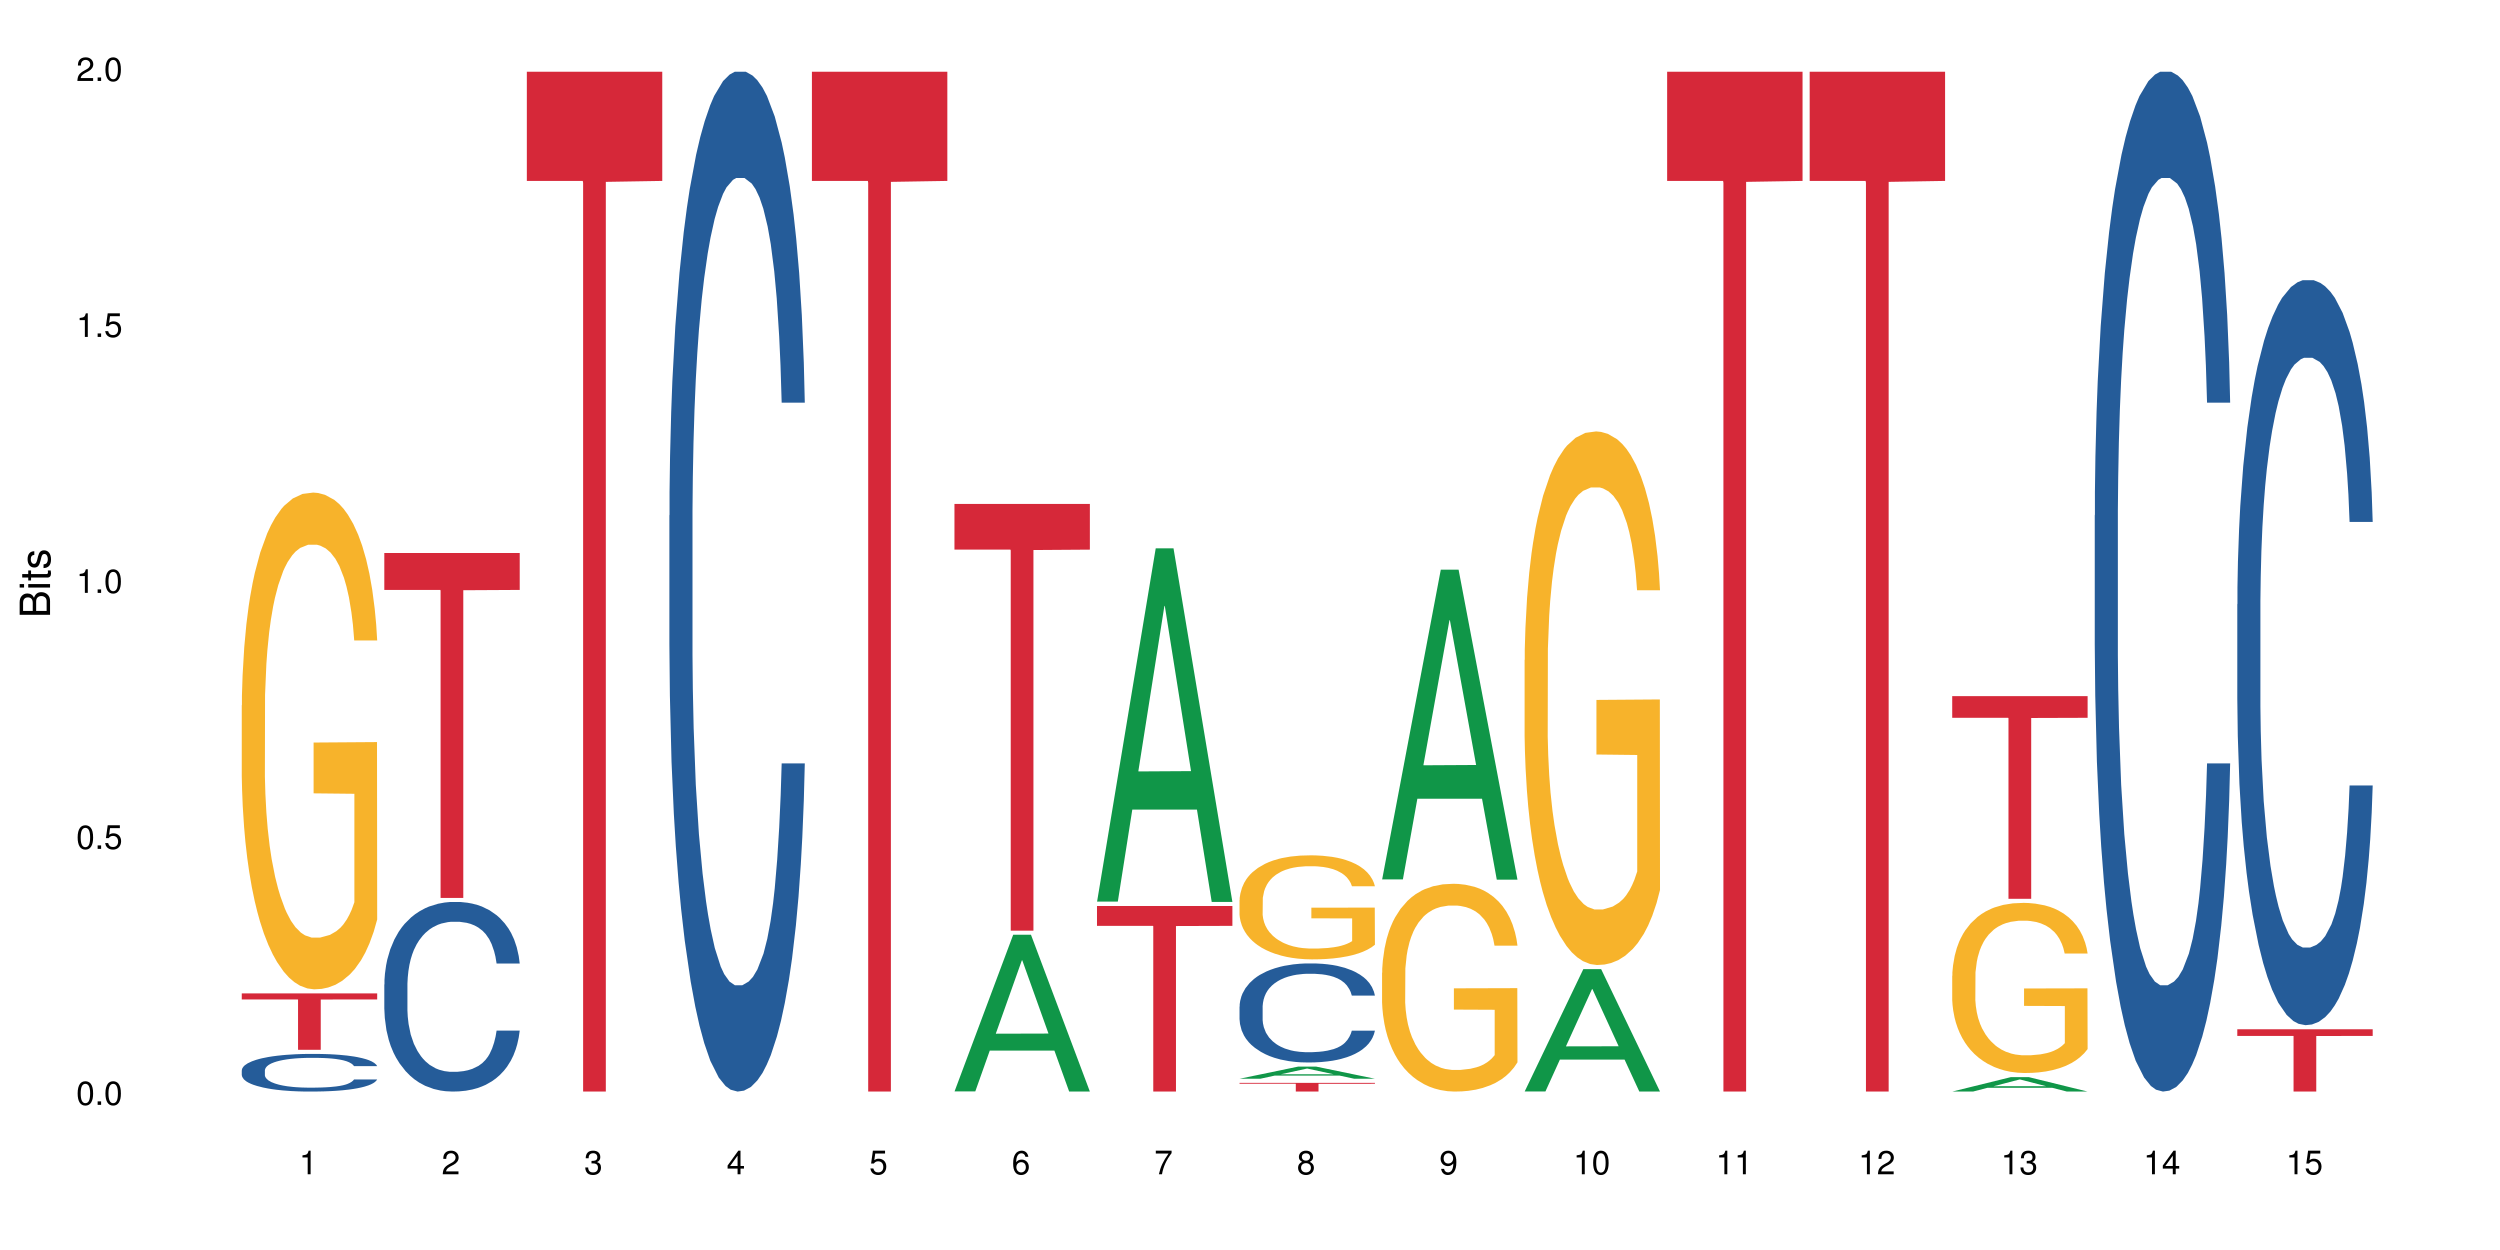 <?xml version="1.0" encoding="UTF-8"?>
<svg xmlns="http://www.w3.org/2000/svg" xmlns:xlink="http://www.w3.org/1999/xlink" width="720pt" height="360pt" viewBox="0 0 720 360" version="1.1">
<defs>
<g>
<symbol overflow="visible" id="glyph0-0">
<path style="stroke:none;" d=""/>
</symbol>
<symbol overflow="visible" id="glyph0-1">
<path style="stroke:none;" d="M 2.641 -6.797 C 2 -6.797 1.422 -6.531 1.078 -6.047 C 0.641 -5.453 0.406 -4.547 0.406 -3.297 C 0.406 -1 1.188 0.219 2.641 0.219 C 4.078 0.219 4.859 -1 4.859 -3.234 C 4.859 -4.562 4.656 -5.438 4.203 -6.047 C 3.844 -6.531 3.281 -6.797 2.641 -6.797 Z M 2.641 -6.047 C 3.547 -6.047 4 -5.125 4 -3.312 C 4 -1.375 3.562 -0.484 2.625 -0.484 C 1.734 -0.484 1.281 -1.422 1.281 -3.281 C 1.281 -5.141 1.734 -6.047 2.641 -6.047 Z M 2.641 -6.047 "/>
</symbol>
<symbol overflow="visible" id="glyph0-2">
<path style="stroke:none;" d="M 1.828 -1 L 0.828 -1 L 0.828 0 L 1.828 0 Z M 1.828 -1 "/>
</symbol>
<symbol overflow="visible" id="glyph0-3">
<path style="stroke:none;" d="M 4.562 -6.797 L 1.062 -6.797 L 0.547 -3.094 L 1.328 -3.094 C 1.719 -3.562 2.047 -3.734 2.578 -3.734 C 3.484 -3.734 4.062 -3.109 4.062 -2.094 C 4.062 -1.125 3.484 -0.531 2.578 -0.531 C 1.828 -0.531 1.375 -0.906 1.188 -1.672 L 0.328 -1.672 C 0.453 -1.109 0.547 -0.844 0.75 -0.594 C 1.125 -0.078 1.828 0.219 2.594 0.219 C 3.969 0.219 4.922 -0.781 4.922 -2.219 C 4.922 -3.562 4.031 -4.484 2.719 -4.484 C 2.25 -4.484 1.859 -4.359 1.469 -4.062 L 1.734 -5.969 L 4.562 -5.969 Z M 4.562 -6.797 "/>
</symbol>
<symbol overflow="visible" id="glyph0-4">
<path style="stroke:none;" d="M 2.484 -4.844 L 2.484 0 L 3.328 0 L 3.328 -6.797 L 2.766 -6.797 C 2.469 -5.75 2.281 -5.609 0.984 -5.453 L 0.984 -4.844 Z M 2.484 -4.844 "/>
</symbol>
<symbol overflow="visible" id="glyph0-5">
<path style="stroke:none;" d="M 4.859 -0.828 L 1.281 -0.828 C 1.359 -1.391 1.672 -1.75 2.5 -2.234 L 3.469 -2.75 C 4.406 -3.266 4.906 -3.969 4.906 -4.812 C 4.906 -5.375 4.672 -5.906 4.266 -6.266 C 3.859 -6.625 3.375 -6.797 2.719 -6.797 C 1.859 -6.797 1.219 -6.5 0.844 -5.922 C 0.609 -5.562 0.5 -5.125 0.484 -4.438 L 1.328 -4.438 C 1.359 -4.906 1.406 -5.188 1.531 -5.406 C 1.75 -5.812 2.188 -6.062 2.703 -6.062 C 3.469 -6.062 4.031 -5.516 4.031 -4.781 C 4.031 -4.25 3.719 -3.797 3.125 -3.438 L 2.234 -2.938 C 0.812 -2.141 0.406 -1.5 0.328 0 L 4.859 0 Z M 4.859 -0.828 "/>
</symbol>
<symbol overflow="visible" id="glyph0-6">
<path style="stroke:none;" d="M 2.125 -3.125 L 2.578 -3.125 C 3.516 -3.125 3.984 -2.703 3.984 -1.891 C 3.984 -1.031 3.469 -0.531 2.578 -0.531 C 1.656 -0.531 1.203 -0.984 1.156 -1.969 L 0.312 -1.969 C 0.344 -1.422 0.438 -1.078 0.609 -0.766 C 0.953 -0.109 1.625 0.219 2.547 0.219 C 3.953 0.219 4.859 -0.609 4.859 -1.906 C 4.859 -2.766 4.516 -3.25 3.703 -3.516 C 4.344 -3.766 4.656 -4.25 4.656 -4.938 C 4.656 -6.109 3.875 -6.797 2.578 -6.797 C 1.203 -6.797 0.484 -6.047 0.453 -4.609 L 1.297 -4.609 C 1.312 -5.016 1.344 -5.25 1.453 -5.453 C 1.641 -5.828 2.062 -6.062 2.594 -6.062 C 3.344 -6.062 3.797 -5.625 3.797 -4.906 C 3.797 -4.422 3.609 -4.141 3.25 -3.984 C 3.016 -3.891 2.719 -3.844 2.125 -3.844 Z M 2.125 -3.125 "/>
</symbol>
<symbol overflow="visible" id="glyph0-7">
<path style="stroke:none;" d="M 3.141 -1.625 L 3.141 0 L 3.984 0 L 3.984 -1.625 L 4.984 -1.625 L 4.984 -2.391 L 3.984 -2.391 L 3.984 -6.797 L 3.359 -6.797 L 0.266 -2.516 L 0.266 -1.625 Z M 3.141 -2.391 L 1 -2.391 L 3.141 -5.359 Z M 3.141 -2.391 "/>
</symbol>
<symbol overflow="visible" id="glyph0-8">
<path style="stroke:none;" d="M 4.781 -5.031 C 4.609 -6.141 3.891 -6.797 2.844 -6.797 C 2.094 -6.797 1.422 -6.438 1.031 -5.828 C 0.609 -5.172 0.406 -4.344 0.406 -3.094 C 0.406 -1.953 0.578 -1.234 0.984 -0.625 C 1.359 -0.078 1.953 0.219 2.703 0.219 C 3.984 0.219 4.922 -0.734 4.922 -2.078 C 4.922 -3.344 4.062 -4.234 2.844 -4.234 C 2.172 -4.234 1.641 -3.969 1.281 -3.469 C 1.281 -5.125 1.828 -6.047 2.797 -6.047 C 3.391 -6.047 3.797 -5.672 3.938 -5.031 Z M 2.734 -3.484 C 3.547 -3.484 4.062 -2.922 4.062 -2 C 4.062 -1.156 3.484 -0.531 2.703 -0.531 C 1.922 -0.531 1.328 -1.188 1.328 -2.047 C 1.328 -2.891 1.906 -3.484 2.734 -3.484 Z M 2.734 -3.484 "/>
</symbol>
<symbol overflow="visible" id="glyph0-9">
<path style="stroke:none;" d="M 4.984 -6.797 L 0.438 -6.797 L 0.438 -5.969 L 4.109 -5.969 C 2.5 -3.656 1.828 -2.234 1.328 0 L 2.219 0 C 2.594 -2.172 3.453 -4.047 4.984 -6.094 Z M 4.984 -6.797 "/>
</symbol>
<symbol overflow="visible" id="glyph0-10">
<path style="stroke:none;" d="M 3.75 -3.578 C 4.453 -4 4.688 -4.344 4.688 -4.984 C 4.688 -6.047 3.844 -6.797 2.641 -6.797 C 1.438 -6.797 0.594 -6.047 0.594 -4.984 C 0.594 -4.359 0.828 -4.016 1.516 -3.578 C 0.734 -3.203 0.359 -2.641 0.359 -1.891 C 0.359 -0.641 1.297 0.219 2.641 0.219 C 3.984 0.219 4.922 -0.641 4.922 -1.875 C 4.922 -2.641 4.531 -3.203 3.75 -3.578 Z M 2.641 -6.047 C 3.359 -6.047 3.812 -5.625 3.812 -4.969 C 3.812 -4.344 3.344 -3.922 2.641 -3.922 C 1.922 -3.922 1.453 -4.344 1.453 -4.984 C 1.453 -5.625 1.922 -6.047 2.641 -6.047 Z M 2.641 -3.203 C 3.484 -3.203 4.062 -2.672 4.062 -1.875 C 4.062 -1.062 3.484 -0.531 2.625 -0.531 C 1.797 -0.531 1.219 -1.078 1.219 -1.875 C 1.219 -2.672 1.797 -3.203 2.641 -3.203 Z M 2.641 -3.203 "/>
</symbol>
<symbol overflow="visible" id="glyph0-11">
<path style="stroke:none;" d="M 0.516 -1.547 C 0.672 -0.438 1.406 0.219 2.438 0.219 C 3.188 0.219 3.859 -0.141 4.266 -0.75 C 4.688 -1.406 4.891 -2.25 4.891 -3.484 C 4.891 -4.625 4.703 -5.359 4.312 -5.953 C 3.938 -6.5 3.344 -6.797 2.594 -6.797 C 1.297 -6.797 0.359 -5.844 0.359 -4.516 C 0.359 -3.25 1.234 -2.344 2.453 -2.344 C 3.094 -2.344 3.562 -2.578 4.016 -3.109 C 4 -1.453 3.469 -0.531 2.5 -0.531 C 1.906 -0.531 1.484 -0.906 1.359 -1.547 Z M 2.578 -6.062 C 3.375 -6.062 3.969 -5.406 3.969 -4.531 C 3.969 -3.688 3.375 -3.094 2.547 -3.094 C 1.734 -3.094 1.234 -3.672 1.234 -4.578 C 1.234 -5.438 1.797 -6.062 2.578 -6.062 Z M 2.578 -6.062 "/>
</symbol>
<symbol overflow="visible" id="glyph1-0">
<path style="stroke:none;" d=""/>
</symbol>
<symbol overflow="visible" id="glyph1-1">
<path style="stroke:none;" d="M 0 -0.953 L 0 -4.891 C 0 -5.719 -0.234 -6.344 -0.734 -6.797 C -1.188 -7.234 -1.812 -7.469 -2.5 -7.469 C -3.547 -7.469 -4.188 -7 -4.625 -5.875 C -4.984 -6.672 -5.641 -7.094 -6.531 -7.094 C -7.156 -7.094 -7.734 -6.859 -8.141 -6.391 C -8.562 -5.938 -8.75 -5.344 -8.75 -4.5 L -8.75 -0.953 Z M -4.984 -2.062 L -7.766 -2.062 L -7.766 -4.219 C -7.766 -4.844 -7.688 -5.203 -7.453 -5.5 C -7.219 -5.812 -6.859 -5.969 -6.375 -5.969 C -5.906 -5.969 -5.531 -5.812 -5.297 -5.5 C -5.062 -5.203 -4.984 -4.844 -4.984 -4.219 Z M -0.984 -2.062 L -4 -2.062 L -4 -4.781 C -4 -5.328 -3.859 -5.688 -3.578 -5.953 C -3.297 -6.219 -2.922 -6.359 -2.484 -6.359 C -2.062 -6.359 -1.688 -6.219 -1.406 -5.953 C -1.109 -5.688 -0.984 -5.328 -0.984 -4.781 Z M -0.984 -2.062 "/>
</symbol>
<symbol overflow="visible" id="glyph1-2">
<path style="stroke:none;" d="M -6.281 -1.797 L -6.281 -0.797 L 0 -0.797 L 0 -1.797 Z M -8.75 -1.797 L -8.75 -0.797 L -7.484 -0.797 L -7.484 -1.797 Z M -8.75 -1.797 "/>
</symbol>
<symbol overflow="visible" id="glyph1-3">
<path style="stroke:none;" d="M -6.281 -3.047 L -6.281 -2.016 L -8.016 -2.016 L -8.016 -1.016 L -6.281 -1.016 L -6.281 -0.172 L -5.469 -0.172 L -5.469 -1.016 L -0.719 -1.016 C -0.078 -1.016 0.281 -1.453 0.281 -2.234 C 0.281 -2.469 0.25 -2.719 0.188 -3.047 L -0.641 -3.047 C -0.609 -2.922 -0.594 -2.766 -0.594 -2.562 C -0.594 -2.141 -0.719 -2.016 -1.156 -2.016 L -5.469 -2.016 L -5.469 -3.047 Z M -6.281 -3.047 "/>
</symbol>
<symbol overflow="visible" id="glyph1-4">
<path style="stroke:none;" d="M -4.531 -5.25 C -5.766 -5.25 -6.469 -4.422 -6.469 -2.969 C -6.469 -1.516 -5.719 -0.562 -4.547 -0.562 C -3.562 -0.562 -3.094 -1.062 -2.734 -2.562 L -2.516 -3.484 C -2.344 -4.188 -2.094 -4.469 -1.625 -4.469 C -1.047 -4.469 -0.641 -3.875 -0.641 -3 C -0.641 -2.453 -0.797 -2 -1.062 -1.75 C -1.25 -1.594 -1.422 -1.531 -1.875 -1.469 L -1.875 -0.406 C -0.422 -0.453 0.281 -1.266 0.281 -2.922 C 0.281 -4.5 -0.5 -5.516 -1.719 -5.516 C -2.656 -5.516 -3.172 -4.984 -3.469 -3.734 L -3.703 -2.766 C -3.891 -1.953 -4.156 -1.609 -4.594 -1.609 C -5.172 -1.609 -5.547 -2.125 -5.547 -2.938 C -5.547 -3.75 -5.203 -4.172 -4.531 -4.203 Z M -4.531 -5.25 "/>
</symbol>
</g>
</defs>
<g id="surface20264">
<rect x="0" y="0" width="720" height="360" style="fill:rgb(100%,100%,100%);fill-opacity:1;stroke:none;"/>
<path style=" stroke:none;fill-rule:nonzero;fill:rgb(14.51%,36.078%,60%);fill-opacity:1;" d="M 69.629 308.246 L 69.676 308.238 L 69.676 308 L 69.82 307.621 L 70.152 307.148 L 70.484 306.82 L 71.34 306.234 L 72.531 305.672 L 73.766 305.234 L 74.672 304.977 L 75.48 304.777 L 77.332 304.41 L 78.523 304.223 L 79.809 304.055 L 81.375 303.887 L 82.52 303.789 L 85.086 303.629 L 86.988 303.559 L 88.461 303.531 L 91.648 303.531 L 93.551 303.57 L 94.93 303.617 L 96.453 303.699 L 97.738 303.789 L 99.973 304.004 L 101.969 304.281 L 102.871 304.441 L 104.301 304.75 L 105.395 305.047 L 106.156 305.305 L 107.012 305.672 L 107.77 306.117 L 108.344 306.621 L 108.629 307.047 L 101.969 307.047 L 101.637 306.652 L 101.258 306.344 L 100.543 305.938 L 99.828 305.648 L 98.832 305.363 L 97.926 305.176 L 96.691 304.984 L 95.598 304.867 L 94.453 304.777 L 93.359 304.719 L 91.27 304.66 L 88.844 304.66 L 87.938 304.68 L 86.086 304.758 L 85.086 304.828 L 83.66 304.965 L 82.66 305.094 L 81.473 305.293 L 80.664 305.461 L 79.664 305.719 L 78.949 305.949 L 78.141 306.273 L 77.668 306.523 L 77.238 306.801 L 76.859 307.125 L 76.574 307.473 L 76.383 307.84 L 76.289 308.195 L 76.289 309.734 L 76.383 310.09 L 76.621 310.508 L 77.238 311.109 L 78.141 311.637 L 79.188 312.051 L 80.188 312.348 L 80.758 312.488 L 81.52 312.645 L 82.707 312.844 L 84.422 313.043 L 85.418 313.121 L 86.941 313.203 L 88.512 313.242 L 90.602 313.242 L 92.457 313.203 L 93.695 313.152 L 94.977 313.074 L 96.738 312.902 L 97.832 312.746 L 98.781 312.559 L 99.496 312.367 L 99.973 312.211 L 100.684 311.902 L 101.258 311.566 L 101.684 311.219 L 101.969 310.883 L 108.629 310.883 L 108.344 311.277 L 107.914 311.664 L 107.484 311.953 L 106.82 312.301 L 106.059 312.605 L 104.965 312.953 L 104.062 313.18 L 102.871 313.43 L 101.777 313.617 L 100.59 313.785 L 98.832 313.984 L 97.688 314.082 L 96.453 314.172 L 94.977 314.25 L 93.125 314.32 L 91.125 314.359 L 89.27 314.371 L 87.273 314.352 L 85.801 314.312 L 83.848 314.223 L 81.426 314.043 L 79.664 313.855 L 78.285 313.668 L 77.098 313.469 L 75.766 313.203 L 74.051 312.766 L 73.008 312.43 L 72.293 312.152 L 71.484 311.766 L 70.914 311.418 L 70.246 310.863 L 69.773 310.16 L 69.629 309.613 Z M 69.629 308.246 "/>
<path style=" stroke:none;fill-rule:nonzero;fill:rgb(96.863%,70.196%,16.863%);fill-opacity:1;" d="M 69.629 203.137 L 69.676 203.004 L 69.676 200.391 L 69.867 194.512 L 70.344 186.414 L 70.961 179.75 L 71.625 174.523 L 72.055 171.777 L 72.77 167.859 L 73.387 164.984 L 74.957 159.105 L 76.953 153.617 L 78.047 151.266 L 79.285 149.043 L 81.043 146.562 L 81.852 145.648 L 84.324 143.559 L 87.133 142.25 L 90.223 141.859 L 91.648 141.988 L 93.598 142.512 L 96.262 143.949 L 97.785 145.254 L 98.973 146.562 L 100.211 148.262 L 101.73 150.875 L 103.16 154.008 L 104.301 157.145 L 105.441 161.066 L 106.391 165.246 L 107.199 169.82 L 107.914 175.305 L 108.344 179.879 L 108.629 184.453 L 102.016 184.453 L 101.637 179.879 L 101.207 176.352 L 100.496 172.039 L 99.781 168.902 L 99.066 166.422 L 97.738 163.023 L 96.594 160.934 L 95.168 159.105 L 93.789 157.93 L 92.219 157.145 L 91.27 156.883 L 88.746 156.883 L 86.465 157.797 L 85.133 158.844 L 84.184 159.891 L 82.852 161.848 L 82.043 163.418 L 81.566 164.461 L 80.141 168.512 L 79.188 172.172 L 78.664 174.652 L 78 178.574 L 77.523 182.102 L 77 187.328 L 76.715 191.246 L 76.336 200.133 L 76.289 223.648 L 76.43 228.613 L 76.715 233.973 L 77.098 238.676 L 77.668 243.641 L 78.238 247.43 L 79.234 252.523 L 80.094 255.922 L 80.758 258.141 L 82.043 261.672 L 82.566 262.848 L 83.801 265.199 L 85.086 267.027 L 86.656 268.594 L 87.844 269.379 L 89.746 270.031 L 92.172 270.031 L 95.027 269.25 L 96.832 268.203 L 98.07 267.156 L 98.879 266.242 L 99.875 264.805 L 100.59 263.5 L 101.258 262.062 L 102.062 259.84 L 102.062 228.613 L 90.316 228.484 L 90.316 213.852 L 108.578 213.719 L 108.629 264.805 L 107.629 268.332 L 106.391 271.73 L 105.203 274.344 L 103.965 276.566 L 102.207 279.047 L 100.781 280.613 L 98.594 282.445 L 96.594 283.621 L 94.504 284.402 L 92.648 284.797 L 90.461 284.926 L 88.512 284.664 L 86.418 283.883 L 84.754 282.836 L 83.23 281.531 L 81.711 279.832 L 79.809 277.086 L 78.57 274.867 L 77.285 272.121 L 76.004 268.855 L 74.859 265.328 L 74.102 262.586 L 73.34 259.449 L 72.531 255.527 L 71.77 251.086 L 71.199 247.035 L 70.676 242.465 L 70.297 238.152 L 69.914 232.273 L 69.723 227.57 L 69.629 223.52 Z M 69.629 203.137 "/>
<path style=" stroke:none;fill-rule:nonzero;fill:rgb(83.922%,15.686%,22.353%);fill-opacity:1;" d="M 69.629 286.105 L 108.629 286.105 L 108.629 287.844 L 92.375 287.859 L 92.375 302.352 L 85.836 302.352 L 85.836 287.875 L 85.742 287.844 L 69.629 287.844 Z M 69.629 286.105 "/>
<path style=" stroke:none;fill-rule:nonzero;fill:rgb(14.51%,36.078%,60%);fill-opacity:1;" d="M 110.68 283.535 L 110.727 283.484 L 110.727 282.289 L 110.871 280.391 L 111.203 277.996 L 111.535 276.352 L 112.391 273.406 L 113.582 270.562 L 114.816 268.367 L 115.723 267.07 L 116.531 266.07 L 118.383 264.227 L 119.574 263.277 L 120.859 262.43 L 122.426 261.582 L 123.57 261.082 L 126.137 260.285 L 128.039 259.934 L 129.512 259.785 L 132.699 259.785 L 134.602 259.984 L 135.98 260.234 L 137.504 260.633 L 138.789 261.082 L 141.023 262.18 L 143.02 263.578 L 143.922 264.375 L 145.352 265.922 L 146.445 267.418 L 147.207 268.715 L 148.062 270.562 L 148.82 272.809 L 149.395 275.352 L 149.68 277.496 L 143.02 277.496 L 142.688 275.504 L 142.305 273.957 L 141.594 271.91 L 140.879 270.461 L 139.883 269.016 L 138.977 268.066 L 137.742 267.121 L 136.648 266.52 L 135.504 266.07 L 134.41 265.773 L 132.32 265.473 L 129.895 265.473 L 128.988 265.574 L 127.137 265.973 L 126.137 266.32 L 124.711 267.02 L 123.711 267.668 L 122.523 268.668 L 121.715 269.516 L 120.715 270.812 L 120 271.961 L 119.191 273.605 L 118.719 274.855 L 118.289 276.25 L 117.91 277.898 L 117.625 279.645 L 117.434 281.488 L 117.34 283.285 L 117.34 291.02 L 117.434 292.816 L 117.672 294.91 L 118.289 297.957 L 119.191 300.598 L 120.238 302.695 L 121.238 304.191 L 121.809 304.891 L 122.57 305.688 L 123.758 306.688 L 125.473 307.684 L 126.469 308.082 L 127.992 308.484 L 129.562 308.684 L 131.652 308.684 L 133.508 308.484 L 134.746 308.234 L 136.027 307.836 L 137.789 306.984 L 138.883 306.188 L 139.832 305.238 L 140.547 304.293 L 141.023 303.492 L 141.734 301.945 L 142.305 300.25 L 142.734 298.504 L 143.02 296.809 L 149.68 296.809 L 149.395 298.805 L 148.965 300.75 L 148.535 302.195 L 147.871 303.941 L 147.109 305.488 L 146.016 307.234 L 145.113 308.383 L 143.922 309.629 L 142.828 310.578 L 141.641 311.426 L 139.883 312.426 L 138.738 312.922 L 137.504 313.371 L 136.027 313.773 L 134.176 314.121 L 132.176 314.32 L 130.32 314.371 L 128.324 314.27 L 126.852 314.07 L 124.898 313.621 L 122.473 312.723 L 120.715 311.777 L 119.336 310.828 L 118.148 309.832 L 116.816 308.484 L 115.102 306.289 L 114.059 304.59 L 113.344 303.195 L 112.535 301.25 L 111.965 299.5 L 111.297 296.707 L 110.824 293.164 L 110.68 290.422 Z M 110.68 283.535 "/>
<path style=" stroke:none;fill-rule:nonzero;fill:rgb(83.922%,15.686%,22.353%);fill-opacity:1;" d="M 110.68 159.258 L 149.68 159.258 L 149.68 169.895 L 133.426 169.988 L 133.426 258.605 L 126.887 258.605 L 126.887 170.082 L 126.793 169.895 L 110.68 169.895 Z M 110.68 159.258 "/>
<path style=" stroke:none;fill-rule:nonzero;fill:rgb(83.922%,15.686%,22.353%);fill-opacity:1;" d="M 151.73 20.664 L 190.73 20.664 L 190.73 52.102 L 174.477 52.379 L 174.477 314.371 L 167.938 314.371 L 167.938 52.652 L 167.84 52.102 L 151.73 52.102 Z M 151.73 20.664 "/>
<path style=" stroke:none;fill-rule:nonzero;fill:rgb(14.51%,36.078%,60%);fill-opacity:1;" d="M 192.781 148.457 L 192.828 148.188 L 192.828 141.742 L 192.973 131.543 L 193.305 118.656 L 193.637 109.797 L 194.492 93.957 L 195.684 78.652 L 196.918 66.84 L 197.824 59.859 L 198.633 54.492 L 200.484 44.559 L 201.676 39.457 L 202.957 34.891 L 204.527 30.328 L 205.668 27.645 L 208.238 23.348 L 210.141 21.469 L 211.613 20.664 L 214.801 20.664 L 216.703 21.738 L 218.082 23.078 L 219.605 25.227 L 220.887 27.645 L 223.125 33.551 L 225.121 41.066 L 226.023 45.363 L 227.453 53.684 L 228.547 61.738 L 229.305 68.719 L 230.164 78.652 L 230.922 90.734 L 231.496 104.426 L 231.781 115.969 L 225.121 115.969 L 224.789 105.23 L 224.406 96.91 L 223.695 85.902 L 222.98 78.117 L 221.984 70.332 L 221.078 65.23 L 219.844 60.129 L 218.75 56.906 L 217.605 54.492 L 216.512 52.879 L 214.422 51.27 L 211.996 51.27 L 211.09 51.805 L 209.238 53.953 L 208.238 55.832 L 206.812 59.59 L 205.812 63.082 L 204.625 68.449 L 203.816 73.016 L 202.816 79.996 L 202.102 86.172 L 201.293 95.031 L 200.82 101.742 L 200.391 109.258 L 200.012 118.117 L 199.727 127.516 L 199.535 137.449 L 199.441 147.113 L 199.441 188.727 L 199.535 198.391 L 199.773 209.668 L 200.391 226.043 L 201.293 240.273 L 202.34 251.547 L 203.34 259.602 L 203.91 263.359 L 204.672 267.656 L 205.859 273.027 L 207.57 278.395 L 208.57 280.543 L 210.094 282.691 L 211.664 283.766 L 213.754 283.766 L 215.609 282.691 L 216.848 281.348 L 218.129 279.199 L 219.891 274.637 L 220.984 270.34 L 221.934 265.242 L 222.648 260.141 L 223.125 255.844 L 223.836 247.52 L 224.406 238.395 L 224.836 228.996 L 225.121 219.867 L 231.781 219.867 L 231.496 230.609 L 231.066 241.078 L 230.637 248.863 L 229.973 258.262 L 229.211 266.582 L 228.117 275.98 L 227.215 282.152 L 226.023 288.867 L 224.93 293.969 L 223.742 298.531 L 221.984 303.898 L 220.84 306.586 L 219.605 309 L 218.129 311.148 L 216.277 313.027 L 214.277 314.102 L 212.422 314.371 L 210.426 313.832 L 208.953 312.762 L 207 310.344 L 204.574 305.512 L 202.816 300.41 L 201.438 295.309 L 200.25 289.941 L 198.918 282.691 L 197.203 270.879 L 196.156 261.75 L 195.445 254.234 L 194.637 243.762 L 194.066 234.367 L 193.398 219.332 L 192.926 200.27 L 192.781 185.504 Z M 192.781 148.457 "/>
<path style=" stroke:none;fill-rule:nonzero;fill:rgb(83.922%,15.686%,22.353%);fill-opacity:1;" d="M 233.832 20.664 L 272.832 20.664 L 272.832 52.102 L 256.578 52.379 L 256.578 314.371 L 250.039 314.371 L 250.039 52.652 L 249.941 52.102 L 233.832 52.102 Z M 233.832 20.664 "/>
<path style=" stroke:none;fill-rule:nonzero;fill:rgb(6.275%,58.824%,28.235%);fill-opacity:1;" d="M 274.883 314.328 L 274.926 314.285 L 291.797 269.211 L 296.922 269.211 L 313.883 314.371 L 307.922 314.371 L 303.672 302.582 L 285.051 302.582 L 280.883 314.328 L 274.883 314.328 L 286.84 297.707 L 301.965 297.664 L 294.422 276.586 L 294.34 276.547 L 294.258 276.672 L 286.801 297.664 L 286.84 297.707 Z M 274.883 314.328 "/>
<path style=" stroke:none;fill-rule:nonzero;fill:rgb(83.922%,15.686%,22.353%);fill-opacity:1;" d="M 274.883 145.141 L 313.883 145.141 L 313.883 158.293 L 297.629 158.41 L 297.629 268.031 L 291.09 268.031 L 291.09 158.523 L 290.992 158.293 L 274.883 158.293 Z M 274.883 145.141 "/>
<path style=" stroke:none;fill-rule:nonzero;fill:rgb(6.275%,58.824%,28.235%);fill-opacity:1;" d="M 315.934 259.652 L 315.977 259.559 L 332.848 157.922 L 337.973 157.922 L 354.93 259.75 L 348.973 259.75 L 344.723 233.168 L 326.102 233.168 L 321.934 259.652 L 315.934 259.652 L 327.891 222.172 L 343.016 222.078 L 335.473 174.559 L 335.391 174.461 L 335.309 174.75 L 327.848 222.078 L 327.891 222.172 Z M 315.934 259.652 "/>
<path style=" stroke:none;fill-rule:nonzero;fill:rgb(83.922%,15.686%,22.353%);fill-opacity:1;" d="M 315.934 260.93 L 354.93 260.93 L 354.93 266.648 L 338.68 266.699 L 338.68 314.371 L 332.141 314.371 L 332.141 266.75 L 332.043 266.648 L 315.934 266.648 Z M 315.934 260.93 "/>
<path style=" stroke:none;fill-rule:nonzero;fill:rgb(6.275%,58.824%,28.235%);fill-opacity:1;" d="M 356.984 310.676 L 357.027 310.672 L 373.898 307.176 L 379.023 307.176 L 395.98 310.68 L 390.023 310.68 L 385.773 309.766 L 367.148 309.766 L 362.984 310.676 L 356.984 310.676 L 368.941 309.387 L 384.066 309.383 L 376.523 307.75 L 376.441 307.746 L 376.359 307.758 L 368.898 309.383 L 368.941 309.387 Z M 356.984 310.676 "/>
<path style=" stroke:none;fill-rule:nonzero;fill:rgb(14.51%,36.078%,60%);fill-opacity:1;" d="M 356.984 289.891 L 357.031 289.863 L 357.031 289.238 L 357.176 288.246 L 357.508 286.996 L 357.84 286.137 L 358.695 284.598 L 359.887 283.113 L 361.121 281.965 L 362.023 281.289 L 362.832 280.766 L 364.688 279.801 L 365.879 279.309 L 367.16 278.863 L 368.73 278.422 L 369.871 278.16 L 372.441 277.742 L 374.344 277.559 L 375.816 277.48 L 379.004 277.48 L 380.906 277.586 L 382.285 277.719 L 383.809 277.926 L 385.09 278.16 L 387.328 278.734 L 389.324 279.465 L 390.227 279.879 L 391.656 280.688 L 392.75 281.469 L 393.508 282.148 L 394.367 283.113 L 395.125 284.285 L 395.695 285.613 L 395.98 286.734 L 389.324 286.734 L 388.992 285.691 L 388.609 284.887 L 387.898 283.816 L 387.184 283.059 L 386.184 282.305 L 385.281 281.809 L 384.047 281.312 L 382.953 281 L 381.809 280.766 L 380.715 280.609 L 378.625 280.453 L 376.199 280.453 L 375.293 280.504 L 373.438 280.715 L 372.441 280.898 L 371.016 281.262 L 370.016 281.602 L 368.828 282.121 L 368.02 282.566 L 367.02 283.242 L 366.305 283.844 L 365.496 284.703 L 365.023 285.355 L 364.594 286.082 L 364.215 286.945 L 363.926 287.855 L 363.738 288.82 L 363.641 289.758 L 363.641 293.801 L 363.738 294.738 L 363.977 295.832 L 364.594 297.422 L 365.496 298.805 L 366.543 299.898 L 367.543 300.68 L 368.113 301.047 L 368.875 301.461 L 370.062 301.984 L 371.773 302.504 L 372.773 302.715 L 374.297 302.922 L 375.863 303.027 L 377.957 303.027 L 379.812 302.922 L 381.047 302.793 L 382.332 302.582 L 384.094 302.141 L 385.188 301.723 L 386.137 301.227 L 386.852 300.734 L 387.328 300.316 L 388.039 299.508 L 388.609 298.621 L 389.039 297.707 L 389.324 296.824 L 395.98 296.824 L 395.695 297.867 L 395.27 298.883 L 394.84 299.637 L 394.176 300.551 L 393.414 301.359 L 392.32 302.27 L 391.418 302.871 L 390.227 303.523 L 389.133 304.016 L 387.945 304.461 L 386.184 304.98 L 385.043 305.242 L 383.809 305.477 L 382.332 305.684 L 380.477 305.867 L 378.48 305.973 L 376.625 305.996 L 374.629 305.945 L 373.152 305.84 L 371.203 305.605 L 368.777 305.137 L 367.02 304.641 L 365.641 304.148 L 364.449 303.625 L 363.121 302.922 L 361.406 301.773 L 360.359 300.891 L 359.648 300.16 L 358.84 299.145 L 358.27 298.23 L 357.602 296.77 L 357.125 294.922 L 356.984 293.488 Z M 356.984 289.891 "/>
<path style=" stroke:none;fill-rule:nonzero;fill:rgb(96.863%,70.196%,16.863%);fill-opacity:1;" d="M 356.984 259.168 L 357.031 259.141 L 357.031 258.594 L 357.223 257.363 L 357.699 255.664 L 358.316 254.27 L 358.98 253.176 L 359.41 252.598 L 360.121 251.777 L 360.742 251.176 L 362.312 249.945 L 364.309 248.793 L 365.402 248.301 L 366.637 247.836 L 368.398 247.316 L 369.207 247.125 L 371.68 246.688 L 374.484 246.414 L 377.578 246.332 L 379.004 246.359 L 380.953 246.469 L 383.617 246.77 L 385.141 247.043 L 386.328 247.316 L 387.562 247.672 L 389.086 248.219 L 390.512 248.875 L 391.656 249.535 L 392.797 250.355 L 393.746 251.23 L 394.555 252.188 L 395.27 253.34 L 395.695 254.297 L 395.98 255.254 L 389.371 255.254 L 388.992 254.297 L 388.562 253.559 L 387.852 252.652 L 387.137 251.996 L 386.422 251.477 L 385.09 250.766 L 383.949 250.328 L 382.523 249.945 L 381.145 249.699 L 379.574 249.535 L 378.625 249.48 L 376.102 249.48 L 373.82 249.672 L 372.488 249.891 L 371.535 250.109 L 370.207 250.52 L 369.398 250.848 L 368.922 251.066 L 367.496 251.914 L 366.543 252.68 L 366.02 253.203 L 365.355 254.023 L 364.879 254.762 L 364.355 255.855 L 364.07 256.676 L 363.691 258.539 L 363.641 263.465 L 363.785 264.504 L 364.07 265.629 L 364.449 266.613 L 365.023 267.652 L 365.594 268.445 L 366.59 269.516 L 367.445 270.227 L 368.113 270.691 L 369.398 271.43 L 369.922 271.676 L 371.156 272.168 L 372.441 272.555 L 374.012 272.883 L 375.199 273.047 L 377.102 273.184 L 379.527 273.184 L 382.379 273.02 L 384.188 272.801 L 385.426 272.582 L 386.234 272.387 L 387.23 272.086 L 387.945 271.812 L 388.609 271.512 L 389.418 271.047 L 389.418 264.504 L 377.672 264.477 L 377.672 261.414 L 395.934 261.387 L 395.98 272.086 L 394.984 272.828 L 393.746 273.539 L 392.559 274.086 L 391.32 274.551 L 389.562 275.07 L 388.137 275.398 L 385.949 275.781 L 383.949 276.027 L 381.855 276.191 L 380.004 276.273 L 377.816 276.301 L 375.863 276.246 L 373.773 276.082 L 372.109 275.863 L 370.586 275.59 L 369.062 275.234 L 367.16 274.66 L 365.926 274.195 L 364.641 273.621 L 363.355 272.938 L 362.215 272.195 L 361.453 271.621 L 360.695 270.965 L 359.887 270.145 L 359.125 269.215 L 358.555 268.363 L 358.031 267.406 L 357.648 266.504 L 357.27 265.273 L 357.078 264.285 L 356.984 263.438 Z M 356.984 259.168 "/>
<path style=" stroke:none;fill-rule:nonzero;fill:rgb(83.922%,15.686%,22.353%);fill-opacity:1;" d="M 356.984 311.859 L 395.98 311.859 L 395.98 312.125 L 379.73 312.129 L 379.73 314.371 L 373.191 314.371 L 373.191 312.133 L 373.094 312.125 L 356.984 312.125 Z M 356.984 311.859 "/>
<path style=" stroke:none;fill-rule:nonzero;fill:rgb(6.275%,58.824%,28.235%);fill-opacity:1;" d="M 398.035 253.266 L 398.078 253.18 L 414.949 164.062 L 420.074 164.062 L 437.031 253.348 L 431.074 253.348 L 426.824 230.043 L 408.199 230.043 L 404.035 253.266 L 398.035 253.266 L 409.992 220.402 L 425.117 220.316 L 417.574 178.652 L 417.492 178.566 L 417.41 178.816 L 409.949 220.316 L 409.992 220.402 Z M 398.035 253.266 "/>
<path style=" stroke:none;fill-rule:nonzero;fill:rgb(96.863%,70.196%,16.863%);fill-opacity:1;" d="M 398.035 280.16 L 398.082 280.105 L 398.082 279.012 L 398.273 276.551 L 398.75 273.164 L 399.367 270.379 L 400.031 268.191 L 400.461 267.043 L 401.172 265.402 L 401.793 264.203 L 403.363 261.742 L 405.359 259.445 L 406.453 258.465 L 407.688 257.535 L 409.449 256.496 L 410.258 256.113 L 412.73 255.238 L 415.535 254.691 L 418.629 254.527 L 420.055 254.582 L 422.004 254.801 L 424.668 255.402 L 426.191 255.949 L 427.379 256.496 L 428.613 257.207 L 430.137 258.301 L 431.562 259.609 L 432.707 260.922 L 433.848 262.562 L 434.797 264.312 L 435.605 266.223 L 436.32 268.52 L 436.746 270.43 L 437.031 272.344 L 430.422 272.344 L 430.043 270.43 L 429.613 268.957 L 428.902 267.152 L 428.188 265.84 L 427.473 264.801 L 426.141 263.383 L 425 262.508 L 423.574 261.742 L 422.195 261.25 L 420.625 260.922 L 419.676 260.812 L 417.152 260.812 L 414.871 261.195 L 413.539 261.633 L 412.586 262.07 L 411.258 262.891 L 410.449 263.547 L 409.973 263.984 L 408.547 265.676 L 407.594 267.207 L 407.07 268.246 L 406.406 269.887 L 405.93 271.359 L 405.406 273.547 L 405.121 275.188 L 404.742 278.902 L 404.691 288.738 L 404.836 290.816 L 405.121 293.059 L 405.5 295.023 L 406.07 297.102 L 406.645 298.688 L 407.641 300.816 L 408.496 302.238 L 409.164 303.168 L 410.449 304.645 L 410.973 305.133 L 412.207 306.117 L 413.492 306.883 L 415.062 307.539 L 416.25 307.867 L 418.152 308.141 L 420.578 308.141 L 423.43 307.812 L 425.238 307.375 L 426.477 306.938 L 427.285 306.555 L 428.281 305.953 L 428.996 305.406 L 429.66 304.809 L 430.469 303.879 L 430.469 290.816 L 418.723 290.762 L 418.723 284.641 L 436.984 284.586 L 437.031 305.953 L 436.035 307.43 L 434.797 308.852 L 433.609 309.945 L 432.371 310.871 L 430.613 311.91 L 429.188 312.566 L 427 313.332 L 425 313.824 L 422.906 314.152 L 421.055 314.316 L 418.867 314.371 L 416.914 314.262 L 414.824 313.934 L 413.16 313.496 L 411.637 312.949 L 410.113 312.238 L 408.211 311.09 L 406.977 310.164 L 405.691 309.016 L 404.406 307.648 L 403.266 306.172 L 402.504 305.027 L 401.746 303.715 L 400.938 302.074 L 400.176 300.215 L 399.605 298.523 L 399.082 296.609 L 398.699 294.805 L 398.32 292.348 L 398.129 290.379 L 398.035 288.684 Z M 398.035 280.16 "/>
<path style=" stroke:none;fill-rule:nonzero;fill:rgb(6.275%,58.824%,28.235%);fill-opacity:1;" d="M 439.086 314.336 L 439.129 314.305 L 456 279.105 L 461.125 279.105 L 478.082 314.371 L 472.125 314.371 L 467.875 305.164 L 449.25 305.164 L 445.086 314.336 L 439.086 314.336 L 451.043 301.355 L 466.168 301.324 L 458.625 284.867 L 458.543 284.832 L 458.461 284.934 L 451 301.324 L 451.043 301.355 Z M 439.086 314.336 "/>
<path style=" stroke:none;fill-rule:nonzero;fill:rgb(96.863%,70.196%,16.863%);fill-opacity:1;" d="M 439.086 190.07 L 439.133 189.93 L 439.133 187.121 L 439.324 180.809 L 439.801 172.105 L 440.418 164.949 L 441.082 159.336 L 441.512 156.387 L 442.223 152.176 L 442.844 149.09 L 444.41 142.773 L 446.41 136.879 L 447.504 134.352 L 448.738 131.969 L 450.5 129.301 L 451.309 128.32 L 453.781 126.074 L 456.586 124.668 L 459.68 124.25 L 461.105 124.391 L 463.055 124.949 L 465.719 126.496 L 467.242 127.898 L 468.43 129.301 L 469.664 131.125 L 471.188 133.934 L 472.613 137.301 L 473.754 140.668 L 474.898 144.879 L 475.848 149.371 L 476.656 154.281 L 477.371 160.176 L 477.797 165.09 L 478.082 170 L 471.473 170 L 471.094 165.09 L 470.664 161.301 L 469.949 156.668 L 469.238 153.301 L 468.523 150.633 L 467.191 146.984 L 466.051 144.738 L 464.625 142.773 L 463.246 141.512 L 461.676 140.668 L 460.727 140.387 L 458.203 140.387 L 455.922 141.371 L 454.59 142.492 L 453.637 143.617 L 452.309 145.723 L 451.5 147.406 L 451.023 148.527 L 449.598 152.879 L 448.645 156.809 L 448.121 159.477 L 447.457 163.684 L 446.98 167.477 L 446.457 173.09 L 446.172 177.297 L 445.793 186.844 L 445.742 212.105 L 445.887 217.438 L 446.172 223.191 L 446.551 228.242 L 447.121 233.578 L 447.695 237.645 L 448.691 243.121 L 449.547 246.77 L 450.215 249.156 L 451.5 252.945 L 452.02 254.207 L 453.258 256.734 L 454.543 258.699 L 456.113 260.383 L 457.301 261.223 L 459.203 261.926 L 461.629 261.926 L 464.48 261.082 L 466.289 259.961 L 467.527 258.84 L 468.336 257.855 L 469.332 256.312 L 470.047 254.91 L 470.711 253.363 L 471.52 250.98 L 471.52 217.438 L 459.773 217.297 L 459.773 201.578 L 478.035 201.438 L 478.082 256.312 L 477.086 260.102 L 475.848 263.75 L 474.66 266.559 L 473.422 268.941 L 471.664 271.609 L 470.238 273.293 L 468.047 275.258 L 466.051 276.523 L 463.957 277.363 L 462.105 277.785 L 459.918 277.926 L 457.965 277.645 L 455.875 276.801 L 454.211 275.68 L 452.688 274.277 L 451.164 272.453 L 449.262 269.504 L 448.027 267.117 L 446.742 264.172 L 445.457 260.664 L 444.316 256.875 L 443.555 253.926 L 442.797 250.559 L 441.988 246.348 L 441.227 241.574 L 440.656 237.227 L 440.133 232.312 L 439.75 227.684 L 439.371 221.367 L 439.18 216.312 L 439.086 211.965 Z M 439.086 190.07 "/>
<path style=" stroke:none;fill-rule:nonzero;fill:rgb(83.922%,15.686%,22.353%);fill-opacity:1;" d="M 480.137 20.664 L 519.133 20.664 L 519.133 52.102 L 502.883 52.379 L 502.883 314.371 L 496.344 314.371 L 496.344 52.652 L 496.246 52.102 L 480.137 52.102 Z M 480.137 20.664 "/>
<path style=" stroke:none;fill-rule:nonzero;fill:rgb(83.922%,15.686%,22.353%);fill-opacity:1;" d="M 521.188 20.664 L 560.184 20.664 L 560.184 52.102 L 543.934 52.379 L 543.934 314.371 L 537.395 314.371 L 537.395 52.652 L 537.297 52.102 L 521.188 52.102 Z M 521.188 20.664 "/>
<path style=" stroke:none;fill-rule:nonzero;fill:rgb(6.275%,58.824%,28.235%);fill-opacity:1;" d="M 562.238 314.367 L 562.277 314.363 L 579.152 310.207 L 584.277 310.207 L 601.234 314.371 L 595.277 314.371 L 591.027 313.285 L 572.402 313.285 L 568.238 314.367 L 562.238 314.367 L 574.195 312.836 L 589.32 312.832 L 581.777 310.887 L 581.695 310.883 L 581.613 310.895 L 574.152 312.832 L 574.195 312.836 Z M 562.238 314.367 "/>
<path style=" stroke:none;fill-rule:nonzero;fill:rgb(96.863%,70.196%,16.863%);fill-opacity:1;" d="M 562.238 281.016 L 562.285 280.973 L 562.285 280.078 L 562.477 278.062 L 562.949 275.289 L 563.57 273.008 L 564.234 271.215 L 564.664 270.277 L 565.375 268.934 L 565.996 267.949 L 567.562 265.938 L 569.562 264.055 L 570.656 263.25 L 571.891 262.488 L 573.652 261.641 L 574.461 261.328 L 576.934 260.609 L 579.738 260.164 L 582.832 260.027 L 584.258 260.074 L 586.207 260.254 L 588.871 260.746 L 590.391 261.191 L 591.582 261.641 L 592.816 262.223 L 594.34 263.117 L 595.766 264.191 L 596.906 265.266 L 598.051 266.605 L 599 268.039 L 599.809 269.605 L 600.523 271.484 L 600.949 273.051 L 601.234 274.617 L 594.625 274.617 L 594.246 273.051 L 593.816 271.844 L 593.102 270.367 L 592.391 269.293 L 591.676 268.441 L 590.344 267.277 L 589.203 266.562 L 587.777 265.938 L 586.398 265.531 L 584.828 265.266 L 583.875 265.176 L 581.355 265.176 L 579.074 265.488 L 577.742 265.848 L 576.789 266.203 L 575.457 266.875 L 574.648 267.414 L 574.176 267.77 L 572.746 269.156 L 571.797 270.41 L 571.273 271.262 L 570.609 272.602 L 570.133 273.812 L 569.609 275.602 L 569.324 276.945 L 568.941 279.988 L 568.895 288.043 L 569.039 289.742 L 569.324 291.578 L 569.703 293.188 L 570.273 294.887 L 570.844 296.188 L 571.844 297.93 L 572.699 299.094 L 573.367 299.855 L 574.648 301.062 L 575.172 301.465 L 576.41 302.273 L 577.695 302.898 L 579.262 303.434 L 580.453 303.703 L 582.355 303.926 L 584.781 303.926 L 587.633 303.66 L 589.441 303.301 L 590.676 302.941 L 591.484 302.629 L 592.484 302.137 L 593.199 301.691 L 593.863 301.199 L 594.672 300.438 L 594.672 289.742 L 582.926 289.695 L 582.926 284.684 L 601.188 284.641 L 601.234 302.137 L 600.238 303.344 L 599 304.508 L 597.812 305.402 L 596.574 306.164 L 594.816 307.016 L 593.387 307.551 L 591.199 308.18 L 589.203 308.582 L 587.109 308.852 L 585.258 308.984 L 583.066 309.027 L 581.117 308.938 L 579.027 308.672 L 577.359 308.312 L 575.84 307.863 L 574.316 307.285 L 572.414 306.344 L 571.18 305.582 L 569.895 304.645 L 568.609 303.523 L 567.469 302.316 L 566.707 301.375 L 565.945 300.301 L 565.137 298.961 L 564.379 297.438 L 563.809 296.051 L 563.285 294.484 L 562.902 293.008 L 562.523 290.996 L 562.332 289.383 L 562.238 287.996 Z M 562.238 281.016 "/>
<path style=" stroke:none;fill-rule:nonzero;fill:rgb(83.922%,15.686%,22.353%);fill-opacity:1;" d="M 562.238 200.48 L 601.234 200.48 L 601.234 206.727 L 584.984 206.781 L 584.984 258.848 L 578.441 258.848 L 578.441 206.836 L 578.348 206.727 L 562.238 206.727 Z M 562.238 200.48 "/>
<path style=" stroke:none;fill-rule:nonzero;fill:rgb(14.51%,36.078%,60%);fill-opacity:1;" d="M 603.289 148.457 L 603.336 148.188 L 603.336 141.742 L 603.477 131.543 L 603.812 118.656 L 604.145 109.797 L 605 93.957 L 606.188 78.652 L 607.426 66.84 L 608.328 59.859 L 609.137 54.492 L 610.992 44.559 L 612.184 39.457 L 613.465 34.891 L 615.035 30.328 L 616.176 27.645 L 618.746 23.348 L 620.648 21.469 L 622.121 20.664 L 625.309 20.664 L 627.211 21.738 L 628.59 23.078 L 630.109 25.227 L 631.395 27.645 L 633.629 33.551 L 635.629 41.066 L 636.531 45.363 L 637.957 53.684 L 639.051 61.738 L 639.812 68.719 L 640.668 78.652 L 641.43 90.734 L 642 104.426 L 642.285 115.969 L 635.629 115.969 L 635.297 105.23 L 634.914 96.91 L 634.203 85.902 L 633.488 78.117 L 632.488 70.332 L 631.586 65.23 L 630.348 60.129 L 629.254 56.906 L 628.113 54.492 L 627.02 52.879 L 624.926 51.27 L 622.5 51.27 L 621.598 51.805 L 619.742 53.953 L 618.746 55.832 L 617.316 59.59 L 616.32 63.082 L 615.129 68.449 L 614.32 73.016 L 613.324 79.996 L 612.609 86.172 L 611.801 95.031 L 611.324 101.742 L 610.898 109.258 L 610.516 118.117 L 610.23 127.516 L 610.043 137.449 L 609.945 147.113 L 609.945 188.727 L 610.043 198.391 L 610.281 209.668 L 610.898 226.043 L 611.801 240.273 L 612.848 251.547 L 613.848 259.602 L 614.418 263.359 L 615.18 267.656 L 616.367 273.027 L 618.078 278.395 L 619.078 280.543 L 620.598 282.691 L 622.168 283.766 L 624.262 283.766 L 626.117 282.691 L 627.352 281.348 L 628.637 279.199 L 630.398 274.637 L 631.492 270.34 L 632.441 265.242 L 633.156 260.141 L 633.629 255.844 L 634.344 247.52 L 634.914 238.395 L 635.344 228.996 L 635.629 219.867 L 642.285 219.867 L 642 230.609 L 641.574 241.078 L 641.145 248.863 L 640.48 258.262 L 639.719 266.582 L 638.625 275.98 L 637.723 282.152 L 636.531 288.867 L 635.438 293.969 L 634.25 298.531 L 632.488 303.898 L 631.348 306.586 L 630.109 309 L 628.637 311.148 L 626.781 313.027 L 624.785 314.102 L 622.93 314.371 L 620.934 313.832 L 619.457 312.762 L 617.508 310.344 L 615.082 305.512 L 613.324 300.41 L 611.945 295.309 L 610.754 289.941 L 609.422 282.691 L 607.711 270.879 L 606.664 261.75 L 605.953 254.234 L 605.145 243.762 L 604.574 234.367 L 603.906 219.332 L 603.43 200.27 L 603.289 185.504 Z M 603.289 148.457 "/>
<path style=" stroke:none;fill-rule:nonzero;fill:rgb(14.51%,36.078%,60%);fill-opacity:1;" d="M 644.34 174.051 L 644.387 173.852 L 644.387 169.145 L 644.527 161.695 L 644.863 152.281 L 645.195 145.809 L 646.051 134.238 L 647.238 123.059 L 648.477 114.43 L 649.379 109.332 L 650.188 105.41 L 652.043 98.152 L 653.23 94.426 L 654.516 91.094 L 656.086 87.758 L 657.227 85.797 L 659.797 82.66 L 661.699 81.285 L 663.172 80.699 L 666.359 80.699 L 668.262 81.484 L 669.641 82.465 L 671.16 84.031 L 672.445 85.797 L 674.68 90.113 L 676.68 95.602 L 677.582 98.742 L 679.008 104.82 L 680.102 110.703 L 680.863 115.801 L 681.719 123.059 L 682.48 131.883 L 683.051 141.887 L 683.336 150.32 L 676.68 150.32 L 676.348 142.473 L 675.965 136.395 L 675.254 128.355 L 674.539 122.668 L 673.539 116.98 L 672.637 113.254 L 671.398 109.527 L 670.305 107.172 L 669.164 105.41 L 668.07 104.23 L 665.977 103.055 L 663.551 103.055 L 662.648 103.449 L 660.793 105.016 L 659.797 106.391 L 658.367 109.137 L 657.371 111.684 L 656.18 115.605 L 655.371 118.941 L 654.375 124.039 L 653.66 128.551 L 652.852 135.023 L 652.375 139.926 L 651.949 145.418 L 651.566 151.887 L 651.281 158.754 L 651.094 166.008 L 650.996 173.07 L 650.996 203.465 L 651.094 210.527 L 651.328 218.762 L 651.949 230.727 L 652.852 241.121 L 653.898 249.355 L 654.898 255.242 L 655.469 257.988 L 656.23 261.125 L 657.418 265.047 L 659.129 268.969 L 660.129 270.539 L 661.648 272.105 L 663.219 272.891 L 665.312 272.891 L 667.168 272.105 L 668.402 271.125 L 669.688 269.559 L 671.449 266.223 L 672.543 263.086 L 673.492 259.359 L 674.207 255.633 L 674.68 252.496 L 675.395 246.414 L 675.965 239.746 L 676.395 232.883 L 676.68 226.215 L 683.336 226.215 L 683.051 234.059 L 682.625 241.707 L 682.195 247.395 L 681.531 254.262 L 680.77 260.34 L 679.676 267.203 L 678.77 271.715 L 677.582 276.617 L 676.488 280.344 L 675.301 283.676 L 673.539 287.602 L 672.398 289.562 L 671.16 291.324 L 669.688 292.895 L 667.832 294.27 L 665.836 295.051 L 663.98 295.25 L 661.984 294.855 L 660.508 294.07 L 658.559 292.305 L 656.133 288.777 L 654.375 285.051 L 652.996 281.324 L 651.805 277.402 L 650.473 272.105 L 648.762 263.477 L 647.715 256.809 L 647.004 251.32 L 646.195 243.672 L 645.621 236.805 L 644.957 225.824 L 644.48 211.898 L 644.34 201.113 Z M 644.34 174.051 "/>
<path style=" stroke:none;fill-rule:nonzero;fill:rgb(83.922%,15.686%,22.353%);fill-opacity:1;" d="M 644.34 296.43 L 683.336 296.43 L 683.336 298.348 L 667.082 298.367 L 667.082 314.371 L 660.543 314.371 L 660.543 298.383 L 660.449 298.348 L 644.34 298.348 Z M 644.34 296.43 "/>
<g style="fill:rgb(0%,0%,0%);fill-opacity:1;">
  <use xlink:href="#glyph0-1" x="21.957" y="318.198"/>
  <use xlink:href="#glyph0-2" x="27.291" y="318.198"/>
  <use xlink:href="#glyph0-1" x="29.958" y="318.198"/>
</g>
<g style="fill:rgb(0%,0%,0%);fill-opacity:1;">
  <use xlink:href="#glyph0-1" x="21.957" y="244.476"/>
  <use xlink:href="#glyph0-2" x="27.291" y="244.476"/>
  <use xlink:href="#glyph0-3" x="29.958" y="244.476"/>
</g>
<g style="fill:rgb(0%,0%,0%);fill-opacity:1;">
  <use xlink:href="#glyph0-4" x="21.957" y="170.753"/>
  <use xlink:href="#glyph0-2" x="27.291" y="170.753"/>
  <use xlink:href="#glyph0-1" x="29.958" y="170.753"/>
</g>
<g style="fill:rgb(0%,0%,0%);fill-opacity:1;">
  <use xlink:href="#glyph0-4" x="21.957" y="97.034"/>
  <use xlink:href="#glyph0-2" x="27.291" y="97.034"/>
  <use xlink:href="#glyph0-3" x="29.958" y="97.034"/>
</g>
<g style="fill:rgb(0%,0%,0%);fill-opacity:1;">
  <use xlink:href="#glyph0-5" x="21.957" y="23.312"/>
  <use xlink:href="#glyph0-2" x="27.291" y="23.312"/>
  <use xlink:href="#glyph0-1" x="29.958" y="23.312"/>
</g>
<g style="fill:rgb(0%,0%,0%);fill-opacity:1;">
  <use xlink:href="#glyph0-4" x="86.129" y="338.19"/>
</g>
<g style="fill:rgb(0%,0%,0%);fill-opacity:1;">
  <use xlink:href="#glyph0-5" x="127.18" y="338.19"/>
</g>
<g style="fill:rgb(0%,0%,0%);fill-opacity:1;">
  <use xlink:href="#glyph0-6" x="168.23" y="338.19"/>
</g>
<g style="fill:rgb(0%,0%,0%);fill-opacity:1;">
  <use xlink:href="#glyph0-7" x="209.281" y="338.19"/>
</g>
<g style="fill:rgb(0%,0%,0%);fill-opacity:1;">
  <use xlink:href="#glyph0-3" x="250.332" y="338.19"/>
</g>
<g style="fill:rgb(0%,0%,0%);fill-opacity:1;">
  <use xlink:href="#glyph0-8" x="291.383" y="338.19"/>
</g>
<g style="fill:rgb(0%,0%,0%);fill-opacity:1;">
  <use xlink:href="#glyph0-9" x="332.434" y="338.19"/>
</g>
<g style="fill:rgb(0%,0%,0%);fill-opacity:1;">
  <use xlink:href="#glyph0-10" x="373.484" y="338.19"/>
</g>
<g style="fill:rgb(0%,0%,0%);fill-opacity:1;">
  <use xlink:href="#glyph0-11" x="414.535" y="338.19"/>
</g>
<g style="fill:rgb(0%,0%,0%);fill-opacity:1;">
  <use xlink:href="#glyph0-4" x="453.086" y="338.19"/>
  <use xlink:href="#glyph0-1" x="458.42" y="338.19"/>
</g>
<g style="fill:rgb(0%,0%,0%);fill-opacity:1;">
  <use xlink:href="#glyph0-4" x="494.137" y="338.19"/>
  <use xlink:href="#glyph0-4" x="499.471" y="338.19"/>
</g>
<g style="fill:rgb(0%,0%,0%);fill-opacity:1;">
  <use xlink:href="#glyph0-4" x="535.188" y="338.19"/>
  <use xlink:href="#glyph0-5" x="540.521" y="338.19"/>
</g>
<g style="fill:rgb(0%,0%,0%);fill-opacity:1;">
  <use xlink:href="#glyph0-4" x="576.238" y="338.19"/>
  <use xlink:href="#glyph0-6" x="581.572" y="338.19"/>
</g>
<g style="fill:rgb(0%,0%,0%);fill-opacity:1;">
  <use xlink:href="#glyph0-4" x="617.289" y="338.19"/>
  <use xlink:href="#glyph0-7" x="622.623" y="338.19"/>
</g>
<g style="fill:rgb(0%,0%,0%);fill-opacity:1;">
  <use xlink:href="#glyph0-4" x="658.34" y="338.19"/>
  <use xlink:href="#glyph0-3" x="663.674" y="338.19"/>
</g>
<g style="fill:rgb(0%,0%,0%);fill-opacity:1;">
  <use xlink:href="#glyph1-1" x="14.412" y="178.016"/>
  <use xlink:href="#glyph1-2" x="14.412" y="170.012"/>
  <use xlink:href="#glyph1-3" x="14.412" y="167.348"/>
  <use xlink:href="#glyph1-4" x="14.412" y="164.012"/>
</g>
</g>
</svg>

